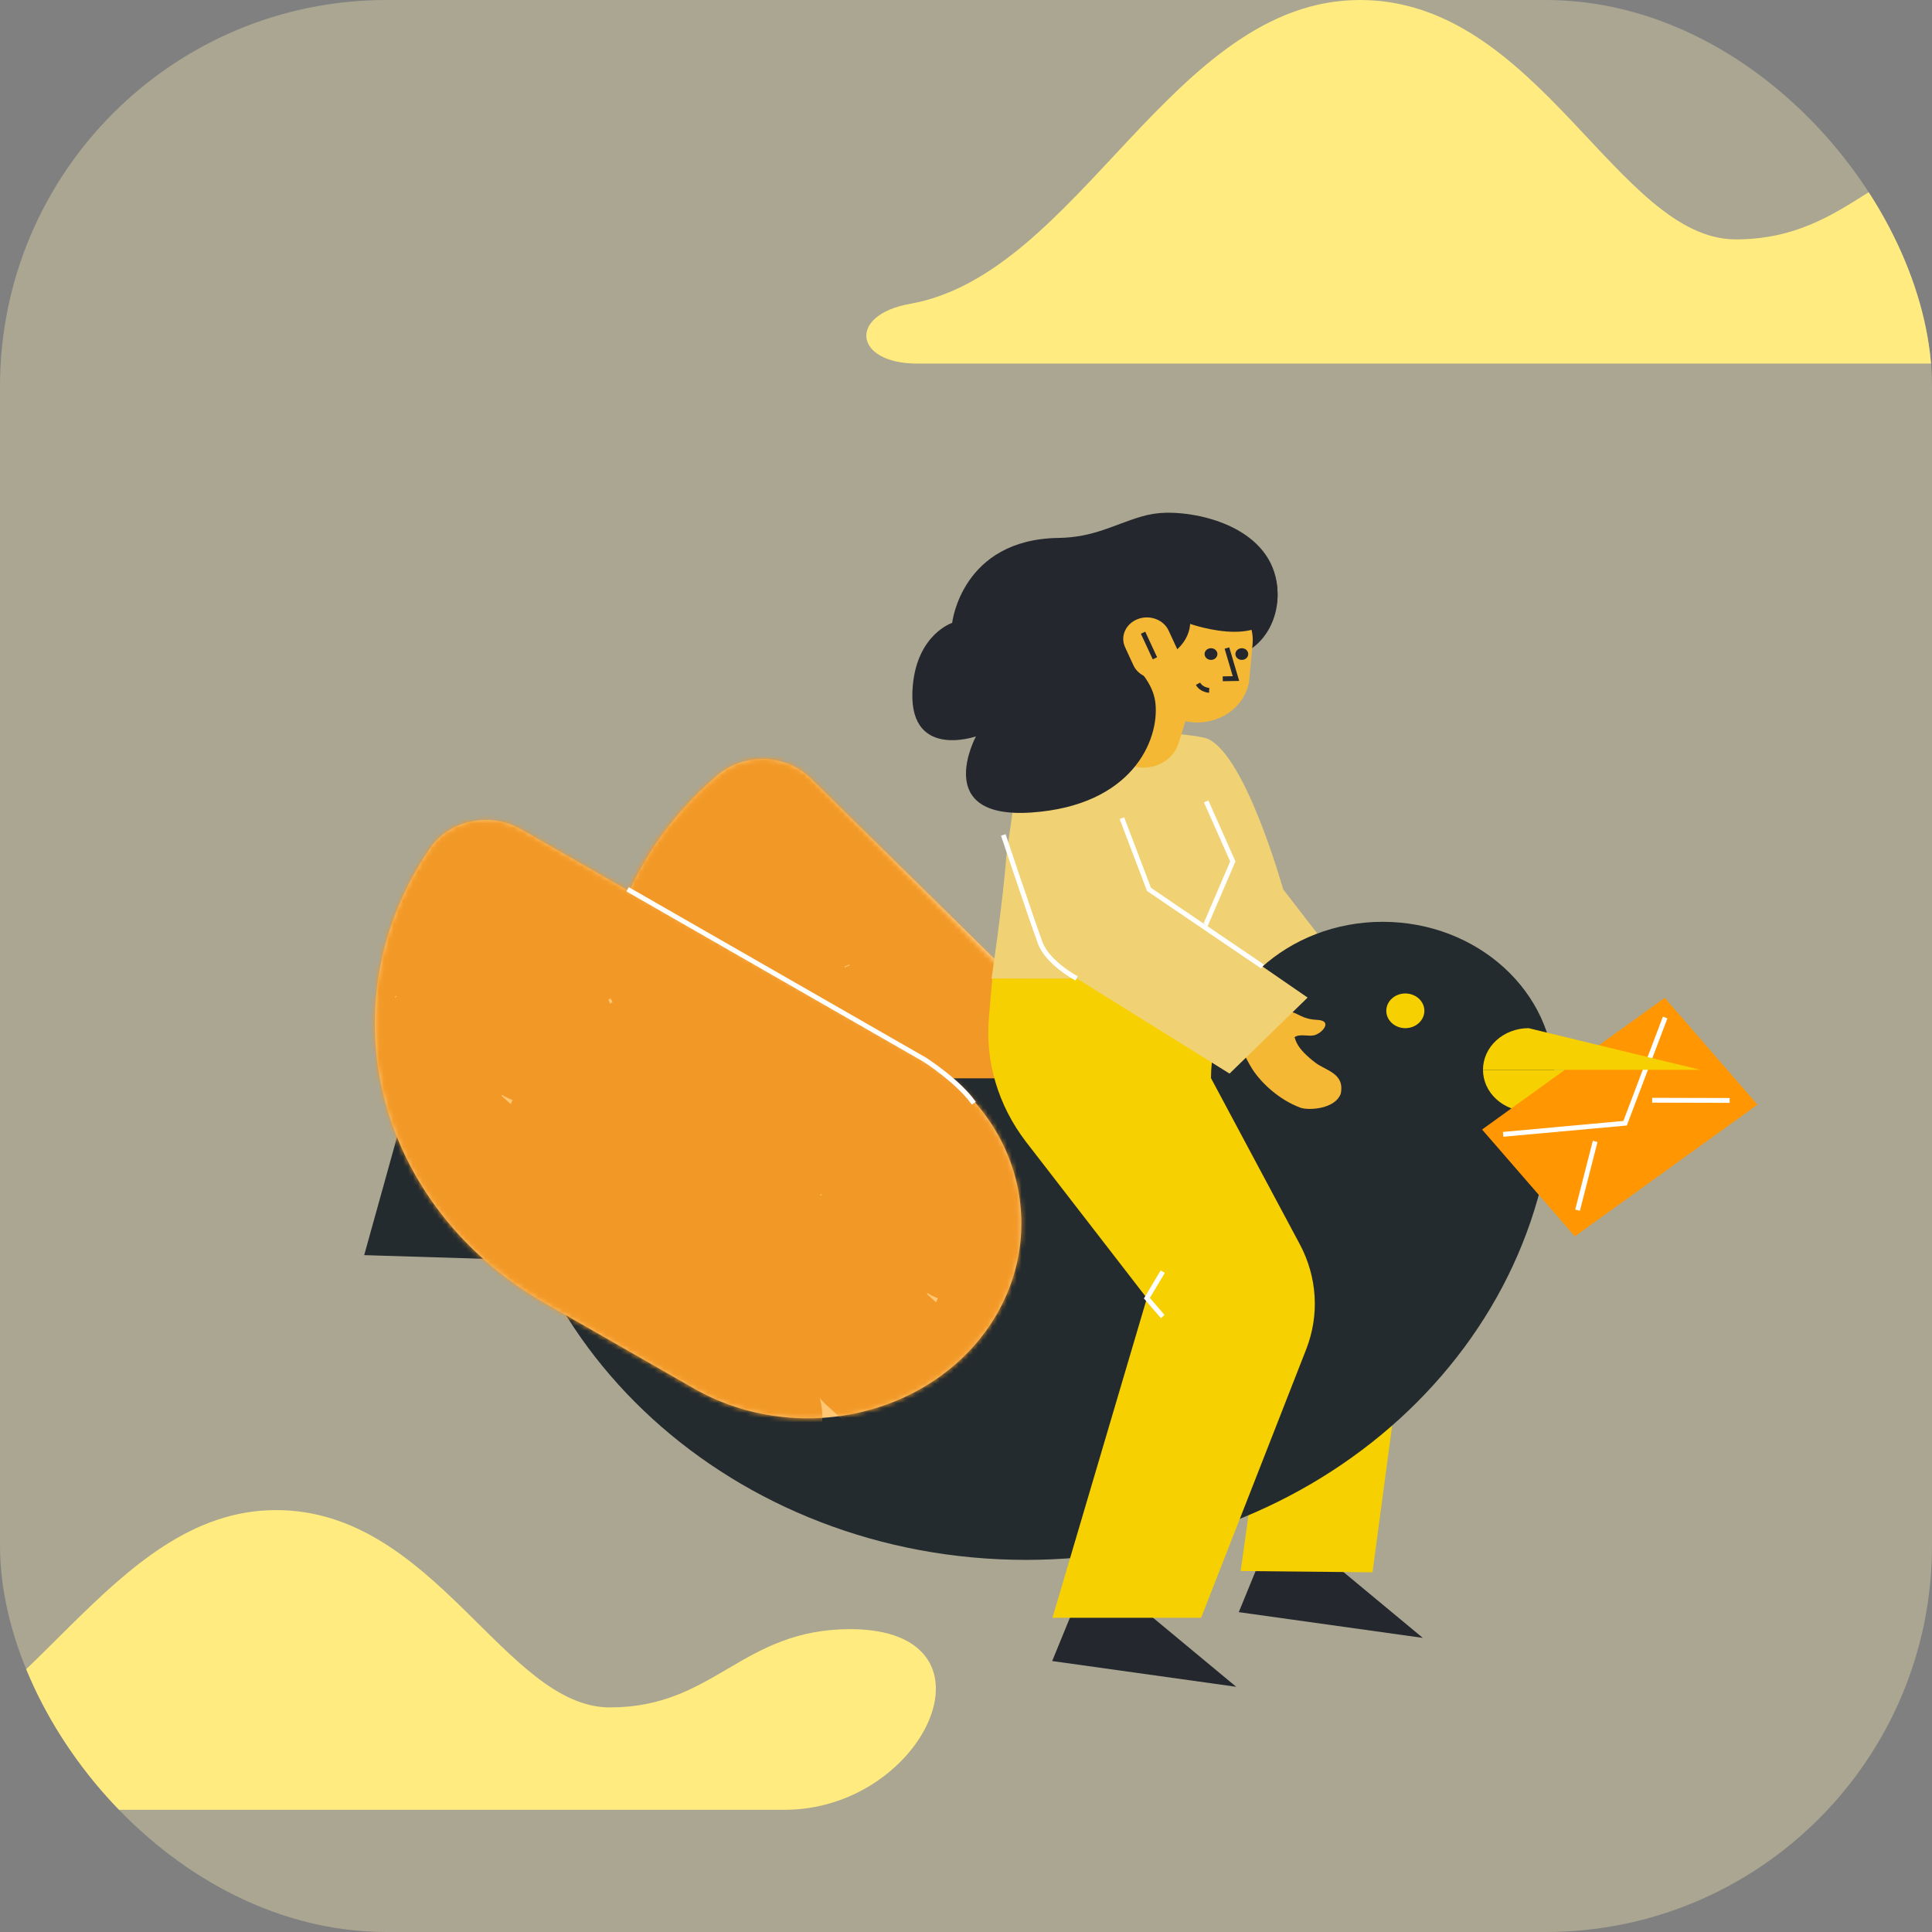 <svg width="400" height="400" viewBox="0 0 400 400" fill="none" xmlns="http://www.w3.org/2000/svg">
<rect x="0" y="0" width="400" height="400" fill="#808080" stroke="none"/>
<g clip-path="url(#clip0_2_89)">
<rect width="400" height="400" rx="80" fill="#FCF3B8" fill-opacity="0.34"/>
<path d="M167.809 161.105L234.426 226.52C242.412 234.362 246.654 244.775 246.217 255.467C245.781 266.16 240.703 276.256 232.1 283.535C223.497 290.815 212.074 294.681 200.344 294.283C188.613 293.886 177.537 289.257 169.551 281.415L144.667 256.98C137.973 250.406 132.764 242.695 129.339 234.287C125.914 225.878 124.339 216.937 124.705 207.973C125.071 199.01 127.37 190.2 131.472 182.047C135.573 173.894 141.396 166.557 148.608 160.454C151.249 158.22 154.755 157.034 158.356 157.156C161.957 157.278 165.357 158.699 167.809 161.105Z" fill="#FFC774"/>
<mask id="mask0_2_89" style="mask-type:luminance" maskUnits="userSpaceOnUse" x="124" y="157" width="122" height="138">
<path d="M167.581 161.52L233.424 227.594C237.285 231.469 240.271 235.999 242.212 240.926C244.153 245.852 245.01 251.08 244.734 256.309C244.459 261.539 243.056 266.668 240.605 271.403C238.155 276.139 234.705 280.389 230.453 283.91C221.865 291.02 210.531 294.729 198.945 294.222C187.358 293.715 176.469 289.033 168.671 281.208L144.073 256.523C137.503 249.931 132.422 242.223 129.12 233.841C125.818 225.459 124.36 216.565 124.829 207.669C125.297 198.772 127.684 190.046 131.852 181.99C136.021 173.933 141.889 166.704 149.123 160.715C151.69 158.589 155.077 157.481 158.539 157.633C162 157.784 165.253 159.183 167.581 161.52Z" fill="white" stroke="white"/>
</mask>
<g mask="url(#mask0_2_89)">
<path d="M265.281 234.859L242.442 246.581" stroke="#F29826" stroke-width="31" stroke-miterlimit="10" stroke-linecap="round"/>
<path d="M165.827 271.632L177.186 290.022" stroke="#F29826" stroke-width="31" stroke-miterlimit="10" stroke-linecap="round"/>
<path d="M220.846 245.074L232.205 263.465" stroke="#F29826" stroke-width="31" stroke-miterlimit="10" stroke-linecap="round"/>
<path d="M232.689 206.445L244.048 224.835" stroke="#F29826" stroke-width="31" stroke-miterlimit="10" stroke-linecap="round"/>
<path d="M190.171 254.084L177.311 233.263" stroke="#F29826" stroke-width="31" stroke-miterlimit="10" stroke-linecap="round"/>
<path d="M219.985 303.905L207.126 283.084" stroke="#F29826" stroke-width="31" stroke-miterlimit="10" stroke-linecap="round"/>
<path d="M167.112 252.206L146.937 262.56" stroke="#F29826" stroke-width="31" stroke-miterlimit="10" stroke-linecap="round"/>
<path d="M254.081 275.485L233.902 285.839" stroke="#F29826" stroke-width="31" stroke-miterlimit="10" stroke-linecap="round"/>
<path d="M209.519 264.128L189.343 274.482" stroke="#F29826" stroke-width="31" stroke-miterlimit="10" stroke-linecap="round"/>
<path d="M221.34 224.375L201.165 234.729" stroke="#F29826" stroke-width="31" stroke-miterlimit="10" stroke-linecap="round"/>
<path d="M192.599 173.734L169.757 185.453" stroke="#F29826" stroke-width="31" stroke-miterlimit="10" stroke-linecap="round"/>
<path d="M190.541 194.75L201.9 213.143" stroke="#F29826" stroke-width="31" stroke-miterlimit="10" stroke-linecap="round"/>
<path d="M148.161 183.949L159.52 202.34" stroke="#F29826" stroke-width="31" stroke-miterlimit="10" stroke-linecap="round"/>
<path d="M160.008 145.317L171.368 163.708" stroke="#F29826" stroke-width="31" stroke-miterlimit="10" stroke-linecap="round"/>
<path d="M117.49 192.959L104.63 172.138" stroke="#F29826" stroke-width="31" stroke-miterlimit="10" stroke-linecap="round"/>
<path d="M147.302 242.78L134.445 221.959" stroke="#F29826" stroke-width="31" stroke-miterlimit="10" stroke-linecap="round"/>
<path d="M181.397 214.36L161.222 224.714" stroke="#F29826" stroke-width="31" stroke-miterlimit="10" stroke-linecap="round"/>
<path d="M136.839 203.003L116.663 213.357" stroke="#F29826" stroke-width="31" stroke-miterlimit="10" stroke-linecap="round"/>
<path d="M148.665 163.252L128.49 173.606" stroke="#F29826" stroke-width="31" stroke-miterlimit="10" stroke-linecap="round"/>
</g>
<path d="M90.112 206.969L75.403 259.863L169.087 262.742L172.212 251.51L90.112 206.969Z" fill="#232B2F"/>
<path d="M255.942 349.231L217.842 343.901L222.98 331.355L238.314 334.599L255.942 349.231Z" fill="#24272D"/>
<path d="M294.573 339.106L256.476 333.778L261.614 321.233L276.946 324.476L294.573 339.106Z" fill="#24272D"/>
<path d="M209.607 209.797L242.896 202.002L285.03 248.786C287.601 251.677 289.51 255.008 290.645 258.582C291.78 262.156 292.117 265.902 291.637 269.597L284.168 325.531L256.865 325.262L265.069 266.812L224.689 241.061C217.291 235.16 212.388 226.86 210.896 217.724L209.607 209.797Z" fill="#F6D001"/>
<path d="M211.288 156.326C222.582 151.35 241.107 150.961 249.249 152.715C257.392 154.469 265.667 184.126 265.667 184.126L284.316 208.268L266.05 218.965L244.217 190.422L252.887 183.364C252.887 183.364 244.965 194.537 242.931 202.662H205.281C205.281 202.662 207.671 186.567 208.339 177.361" fill="#F0D173"/>
<path d="M286.267 255.653C305.898 255.653 321.813 241.146 321.813 223.252C321.813 205.357 305.898 190.851 286.267 190.851C266.636 190.851 250.721 205.357 250.721 223.252C250.721 241.146 266.636 255.653 286.267 255.653Z" fill="#232B2F"/>
<path d="M321.818 223.25C321.818 278.315 272.848 322.956 212.438 322.956C152.029 322.956 103.056 278.315 103.056 223.25" fill="#232B2F"/>
<path d="M249.724 165.929L255.244 178.348L249.397 191.959" stroke="white" stroke-miterlimit="10"/>
<path d="M205.44 202.601H239.703L269.131 257.65C270.917 261.012 271.951 264.664 272.174 268.395C272.397 272.125 271.804 275.858 270.428 279.377L248.675 334.949H217.897L237.452 268.779L212.414 236.391C206.644 228.862 203.933 219.734 204.749 210.578L205.44 202.601Z" fill="#F7D001"/>
<path d="M261.589 209.152H264.066C265.077 209.133 266.086 209.23 267.071 209.439C268.907 209.796 269.581 211.011 272.662 211.148C276.144 211.306 273.642 214.067 271.965 214.367C270.655 214.592 269.078 213.999 268.021 214.74C268.316 215.437 268.372 216.969 272.289 219.984C274.531 221.709 278.468 222.184 277.585 226.454C276.358 229.718 270.776 229.912 269.24 229.338C264.752 227.661 261.203 224.241 259.352 221.465C258.511 220.129 257.786 218.735 257.183 217.296" fill="#F4B835"/>
<path d="M254.219 195.163L270.728 206.539L254.564 222.277L216.876 198.814C216.876 198.814 203.927 170.367 212.9 162.373" fill="#F0D173"/>
<path d="M253.434 136.099C259.55 136.099 264.508 130.328 264.508 123.208C264.508 116.088 259.55 110.316 253.434 110.316C247.318 110.316 242.36 116.088 242.36 123.208C242.36 130.328 247.318 136.099 253.434 136.099Z" fill="#24272D"/>
<path d="M236.72 158.93C238.368 158.93 239.97 158.439 241.283 157.532C242.597 156.626 243.55 155.354 243.998 153.909L251.028 131.296C251.328 130.416 251.433 129.491 251.334 128.574C251.236 127.657 250.937 126.768 250.456 125.958C249.974 125.148 249.32 124.434 248.531 123.858C247.742 123.283 246.834 122.857 245.862 122.606C244.89 122.356 243.872 122.285 242.869 122.398C241.866 122.512 240.898 122.807 240.023 123.267C239.147 123.727 238.381 124.342 237.771 125.076C237.16 125.81 236.717 126.648 236.467 127.541L229.437 150.156C229.119 151.182 229.066 152.262 229.282 153.31C229.498 154.358 229.978 155.347 230.684 156.197C231.389 157.048 232.301 157.738 233.349 158.214C234.396 158.69 235.55 158.937 236.72 158.938V158.93Z" fill="#F4B835"/>
<path d="M243.639 148.889L244.96 149.224C246.497 149.611 248.109 149.685 249.681 149.439C251.253 149.194 252.747 148.636 254.055 147.805C255.364 146.974 256.456 145.89 257.253 144.631C258.05 143.372 258.533 141.968 258.667 140.52L259.335 133.341C259.55 131.025 258.864 128.714 257.397 126.813C255.929 124.912 253.775 123.542 251.31 122.944C248.528 122.273 245.566 122.636 243.077 123.955C240.588 125.273 238.776 127.439 238.038 129.975L236.049 136.821C235.318 139.338 235.704 142.016 237.125 144.275C238.546 146.534 240.886 148.192 243.639 148.889Z" fill="#F4B835"/>
<path d="M254.023 134.167L255.895 140.49L253.158 140.535" stroke="#25282D" stroke-miterlimit="10"/>
<path d="M250.724 136.624C251.457 136.624 252.051 136.082 252.051 135.414C252.051 134.746 251.457 134.204 250.724 134.204C249.991 134.204 249.397 134.746 249.397 135.414C249.397 136.082 249.991 136.624 250.724 136.624Z" fill="#24272D"/>
<path d="M257.107 136.624C257.84 136.624 258.434 136.082 258.434 135.414C258.434 134.746 257.84 134.204 257.107 134.204C256.374 134.204 255.78 134.746 255.78 135.414C255.78 136.082 256.374 136.624 257.107 136.624Z" fill="#24272D"/>
<path d="M250.348 142.931C250.348 142.931 248.718 142.848 248.047 141.558" stroke="#25282D" stroke-miterlimit="10"/>
<path d="M188.991 141.879C187.52 157.55 202.063 152.456 202.063 152.456C202.063 152.456 192.773 169.655 213.563 168.22C234.354 166.785 240.028 153.322 239.224 145.623C238.903 142.555 237.164 140.178 235.172 137.885C246.566 136.289 246.393 129.164 246.393 129.164C246.393 129.164 264.662 135.634 264.514 122.874C264.367 110.114 249.957 106.023 241.44 106.157C239.646 106.191 237.868 106.472 236.167 106.991C230.684 108.617 226.438 111.267 219.163 111.372C199.064 111.661 197.134 128.963 197.134 128.963C197.134 128.963 189.98 131.273 188.991 141.879Z" fill="#24272D"/>
<path d="M241.071 140.124L241.074 140.123C243.562 139.168 244.728 136.554 243.679 134.287L241.952 130.552C240.903 128.285 238.036 127.222 235.549 128.178L235.546 128.179C233.059 129.135 231.892 131.748 232.941 134.015L234.668 137.75C235.717 140.017 238.584 141.08 241.071 140.124Z" fill="#F4B835"/>
<path d="M236.658 130.994L239.112 136.289" stroke="#25282D" stroke-miterlimit="10"/>
<path d="M352.007 221.491L321.199 228.97L316.49 230.11C315.249 230.11 314.019 229.888 312.872 229.455C311.724 229.022 310.682 228.387 309.804 227.587C308.926 226.786 308.23 225.836 307.755 224.79C307.281 223.744 307.037 222.623 307.038 221.491H352.007Z" fill="#F6D001"/>
<path d="M290.96 212.87C293.136 212.87 294.9 211.262 294.9 209.279C294.9 207.295 293.136 205.687 290.96 205.687C288.783 205.687 287.019 207.295 287.019 209.279C287.019 211.262 288.783 212.87 290.96 212.87Z" fill="#F6D001"/>
<path d="M344.662 206.586L306.848 233.856L326.049 255.978L363.863 228.708L344.662 206.586Z" fill="#FF9602"/>
<path d="M311.211 234.854L336.46 232.553L344.75 210.667" stroke="white" stroke-miterlimit="10"/>
<path d="M330.262 236.309L326.619 250.55" stroke="white" stroke-miterlimit="10"/>
<path d="M342.07 227.792L358.111 227.835" stroke="white" stroke-miterlimit="10"/>
<path d="M352.004 221.49H307.038C307.037 220.358 307.28 219.237 307.754 218.191C308.229 217.145 308.925 216.194 309.803 215.394C310.681 214.593 311.724 213.958 312.871 213.526C314.019 213.093 315.248 212.871 316.49 212.872L321.199 214.014L352.004 221.49Z" fill="#F7D001"/>
<path d="M107.812 171.662L190.746 219.139C200.686 224.829 207.739 233.886 210.354 244.317C212.969 254.748 210.93 265.699 204.687 274.76C198.444 283.821 188.508 290.25 177.065 292.634C165.622 295.017 153.608 293.159 143.668 287.468L112.686 269.732C104.352 264.962 97.131 258.742 91.435 251.427C85.738 244.113 81.678 235.847 79.487 227.102C77.295 218.357 77.015 209.304 78.662 200.461C80.309 191.617 83.851 183.156 89.086 175.56C91.003 172.781 94.053 170.809 97.564 170.078C101.075 169.348 104.761 169.917 107.812 171.662Z" fill="#FFC774"/>
<path d="M261.398 200.105L237.886 184.142L232.28 169.392" stroke="white" stroke-miterlimit="10"/>
<path d="M222.906 202.573C222.906 202.573 216.923 199.392 215.375 195.234C213.827 191.076 207.724 172.865 207.724 172.865" stroke="white" stroke-miterlimit="10"/>
<path d="M240.73 263.286L237.449 268.774L240.73 272.575" stroke="white" stroke-miterlimit="10"/>
<mask id="mask1_2_89" style="mask-type:luminance" maskUnits="userSpaceOnUse" x="77" y="169" width="135" height="125">
<path d="M107.529 172.071L190.462 219.547C200.293 225.175 207.265 234.131 209.849 244.439C212.433 254.747 210.417 265.562 204.253 274.509C198.09 283.455 188.277 289.806 176.969 292.162C165.66 294.517 153.782 292.681 143.951 287.053L112.97 269.318C104.691 264.579 97.517 258.399 91.859 251.134C86.2 243.868 82.168 235.658 79.992 226.974C77.816 218.29 77.538 209.302 79.173 200.523C80.808 191.744 84.324 183.345 89.519 175.806C91.358 173.141 94.284 171.247 97.66 170.545C101.037 169.842 104.587 170.389 107.528 172.071C107.528 172.071 107.529 172.071 107.529 172.071Z" fill="white" stroke="white"/>
</mask>
<g mask="url(#mask1_2_89)">
<path d="M223.304 218.712L204.77 235.606" stroke="#F29826" stroke-width="31" stroke-miterlimit="10" stroke-linecap="round"/>
<path d="M227.527 239.456L243.898 254.381" stroke="#F29826" stroke-width="31" stroke-miterlimit="10" stroke-linecap="round"/>
<path d="M138.383 278.539L154.757 293.461" stroke="#F29826" stroke-width="31" stroke-miterlimit="10" stroke-linecap="round"/>
<path d="M183.522 239.456L199.893 254.381" stroke="#F29826" stroke-width="31" stroke-miterlimit="10" stroke-linecap="round"/>
<path d="M183.522 199.344L199.893 214.266" stroke="#F29826" stroke-width="31" stroke-miterlimit="10" stroke-linecap="round"/>
<path d="M156.643 255.661L138.109 238.768" stroke="#F29826" stroke-width="31" stroke-miterlimit="10" stroke-linecap="round"/>
<path d="M200.073 296.325L181.539 279.428" stroke="#F29826" stroke-width="31" stroke-miterlimit="10" stroke-linecap="round"/>
<path d="M133.889 259.512L117.515 274.437" stroke="#F29826" stroke-width="31" stroke-miterlimit="10" stroke-linecap="round"/>
<path d="M224.512 260.585L208.141 275.51" stroke="#F29826" stroke-width="31" stroke-miterlimit="10" stroke-linecap="round"/>
<path d="M178.244 260.585L161.873 275.51" stroke="#F29826" stroke-width="31" stroke-miterlimit="10" stroke-linecap="round"/>
<path d="M177.891 219.4L161.52 234.322" stroke="#F29826" stroke-width="31" stroke-miterlimit="10" stroke-linecap="round"/>
<path d="M135.247 177.682L116.713 194.579" stroke="#F29826" stroke-width="31" stroke-miterlimit="10" stroke-linecap="round"/>
<path d="M139.475 198.426L155.846 213.351" stroke="#F29826" stroke-width="31" stroke-miterlimit="10" stroke-linecap="round"/>
<path d="M50.332 237.507L66.705 252.432" stroke="#F29826" stroke-width="31" stroke-miterlimit="10" stroke-linecap="round"/>
<path d="M95.465 198.426L111.836 213.351" stroke="#F29826" stroke-width="31" stroke-miterlimit="10" stroke-linecap="round"/>
<path d="M95.465 158.314L111.836 173.239" stroke="#F29826" stroke-width="31" stroke-miterlimit="10" stroke-linecap="round"/>
<path d="M68.585 214.634L50.052 197.738" stroke="#F29826" stroke-width="31" stroke-miterlimit="10" stroke-linecap="round"/>
<path d="M112.021 255.295L93.487 238.401" stroke="#F29826" stroke-width="31" stroke-miterlimit="10" stroke-linecap="round"/>
<path d="M136.46 219.558L120.089 234.483" stroke="#F29826" stroke-width="31" stroke-miterlimit="10" stroke-linecap="round"/>
<path d="M90.192 219.558L73.822 234.483" stroke="#F29826" stroke-width="31" stroke-miterlimit="10" stroke-linecap="round"/>
<path d="M89.839 178.37L73.468 193.295" stroke="#F29826" stroke-width="31" stroke-miterlimit="10" stroke-linecap="round"/>
</g>
<path d="M129.943 184.117L191.526 219.434C191.526 219.434 198.439 223.887 201.62 228.412" stroke="white" stroke-miterlimit="10"/>
<path d="M-25.626 364.504C-36.485 366.287 -35.49 374.701 -24.486 374.701H162.414C190.521 374.701 207.394 340.035 179.407 337.446C178.323 337.345 177.218 337.293 176.09 337.293C153.461 337.293 148.002 353.502 126.279 353.502C104.555 353.502 90.003 312.648 57.157 312.648C22.596 312.648 5.548 359.385 -25.626 364.504Z" fill="#FFEB80"/>
<path d="M188.402 62.91C175.493 65.194 176.78 75.275 189.889 75.275H423.076C443.843 75.275 457.931 53.67 442.03 40.312C434.841 34.273 425.986 29.893 415.421 29.893C389.953 29.893 383.809 49.56 359.362 49.56C334.914 49.56 318.537 0 281.568 0C242.674 0 223.484 56.695 188.402 62.91Z" fill="#FFEB80"/>
</g>
<defs>
<clipPath id="clip0_2_89">
<rect width="400" height="400" rx="80" fill="white"/>
</clipPath>
</defs>
</svg>
